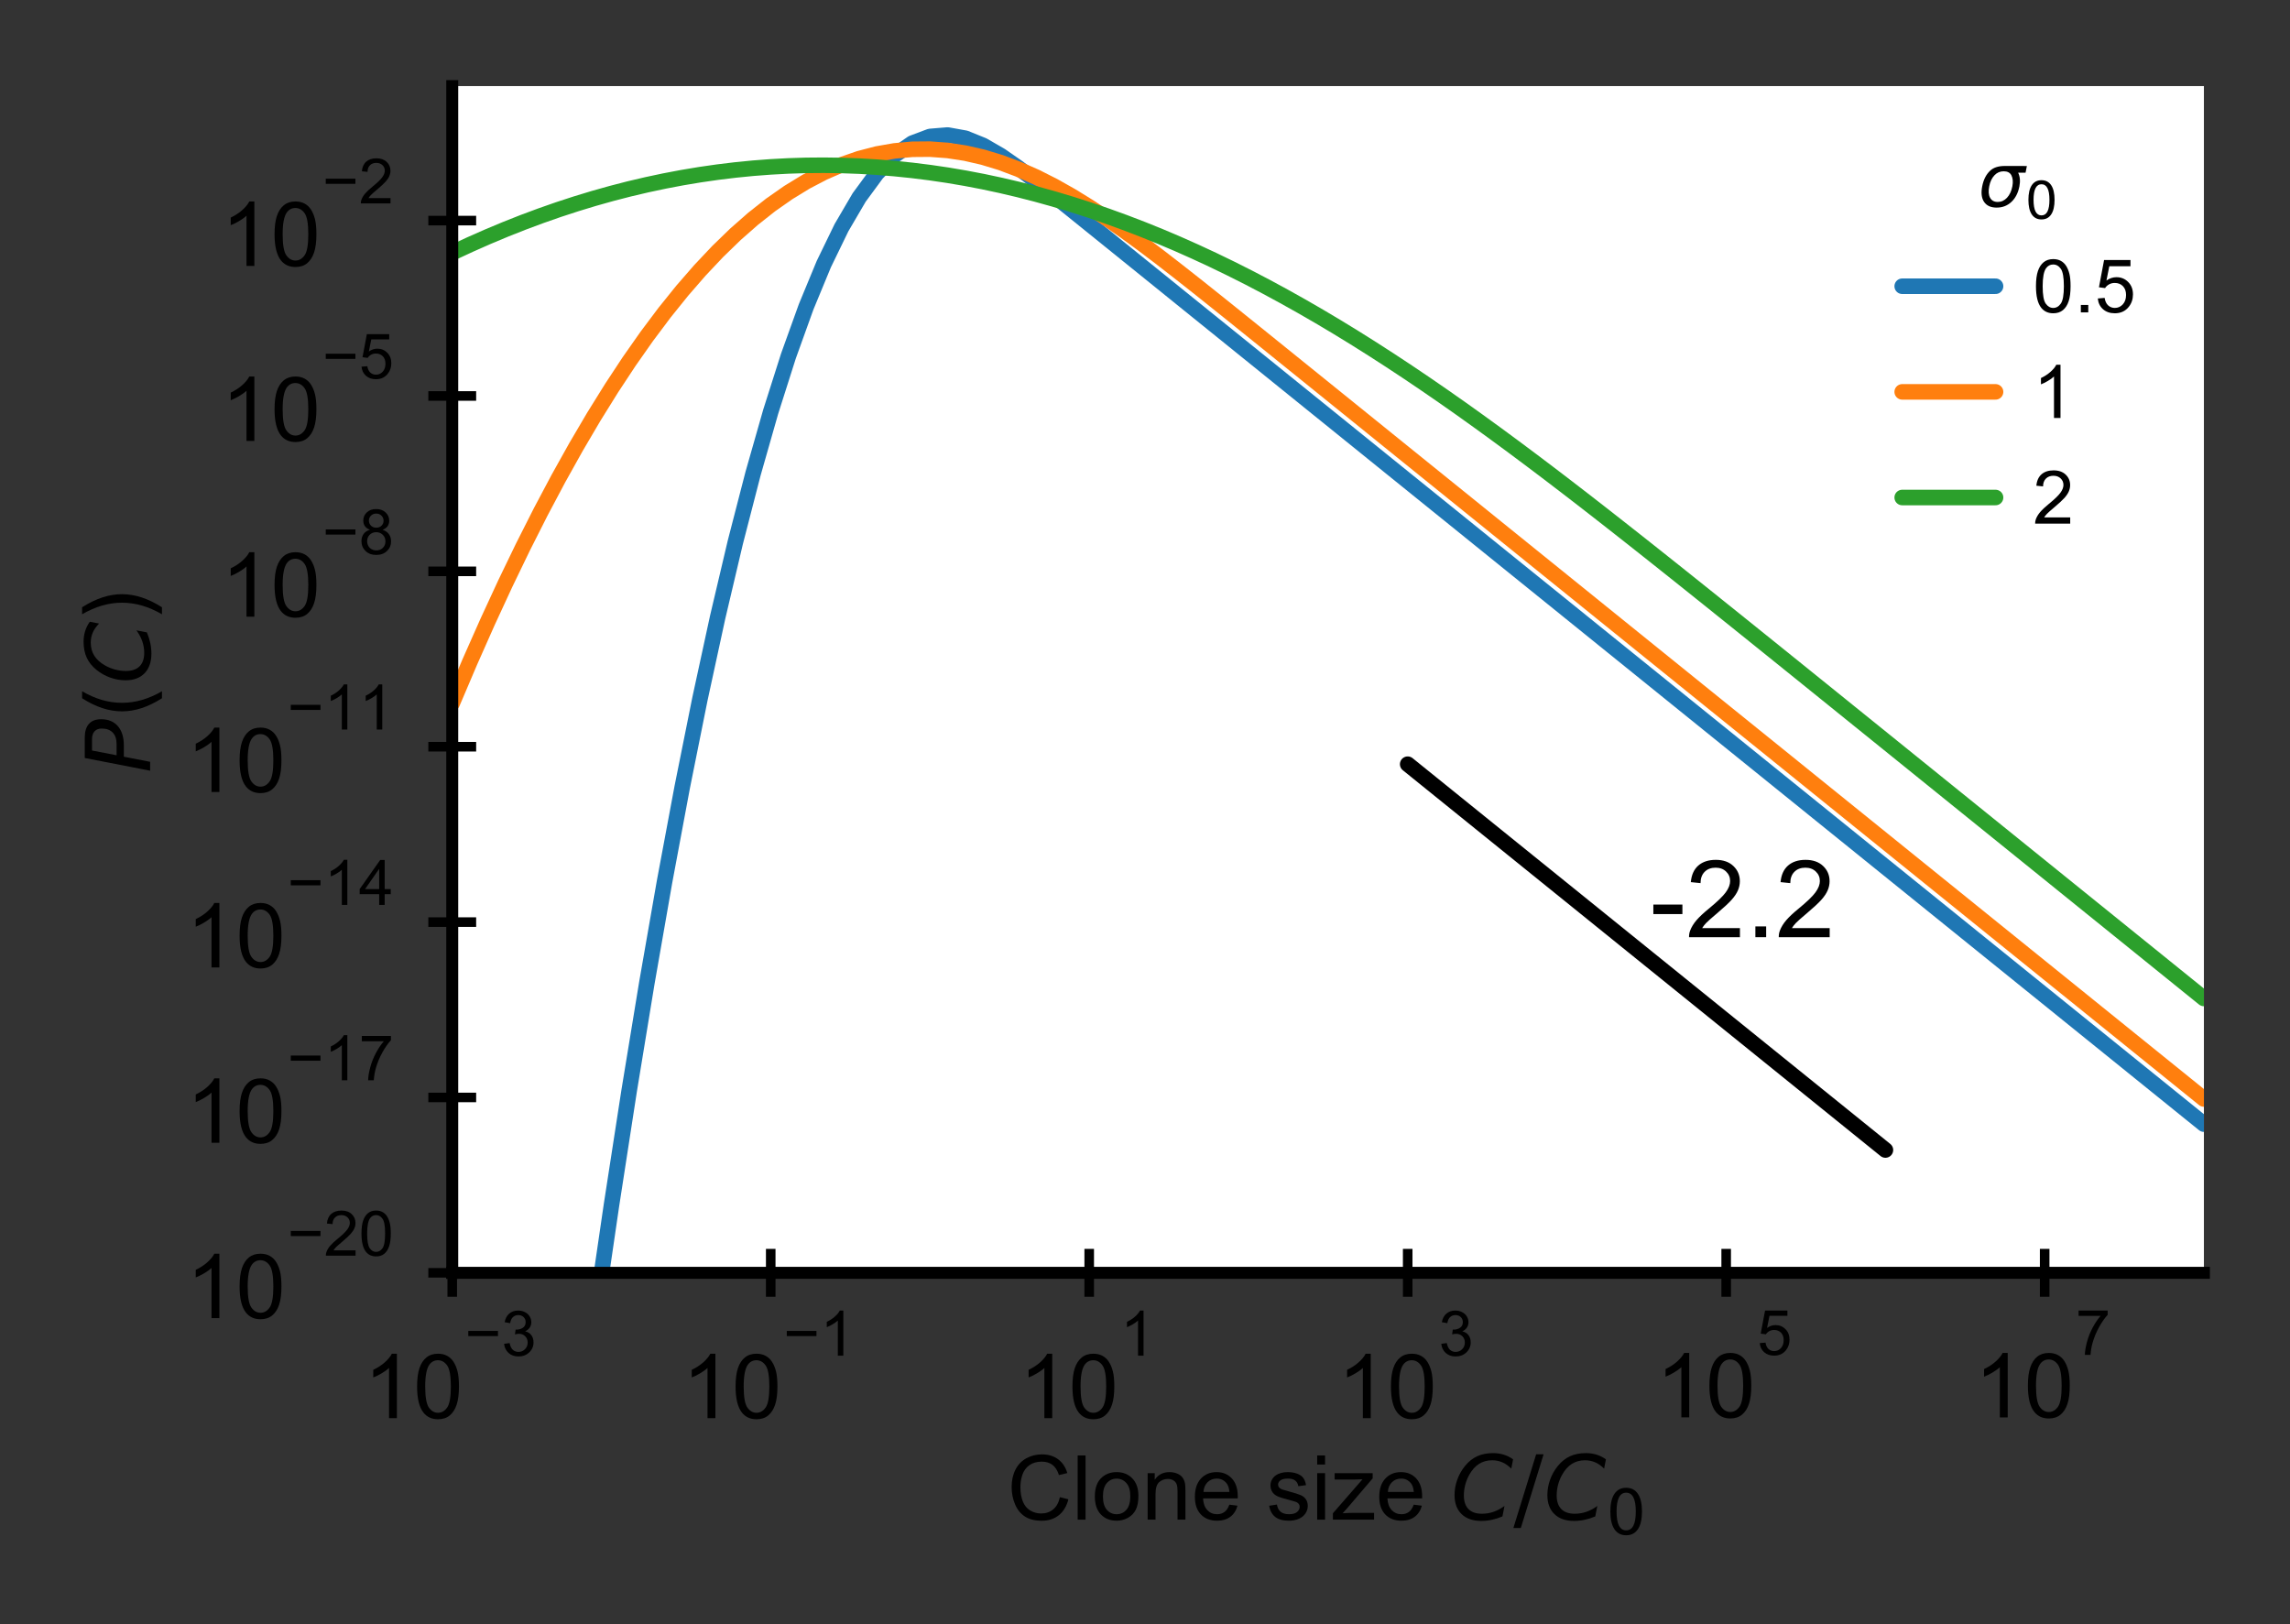 <?xml version="1.0" encoding="utf-8" standalone="no"?>
<!DOCTYPE svg PUBLIC "-//W3C//DTD SVG 1.1//EN"
  "http://www.w3.org/Graphics/SVG/1.1/DTD/svg11.dtd">
<!-- Created with matplotlib (https://matplotlib.org/) -->
<svg height="135.853pt" version="1.1" viewBox="0 0 191.528 135.853" width="191.528pt" xmlns="http://www.w3.org/2000/svg" xmlns:xlink="http://www.w3.org/1999/xlink">
 <rect x="0" y="0" width="191.528" height="135.853" fill="#333333" stroke="none"/>
 <defs>
  <style type="text/css">
*{stroke-linecap:butt;stroke-linejoin:round;}
  </style>
 </defs>
 <g id="figure_1">
  <g id="patch_1">
   <path d="M 0 135.853 
L 191.528 135.853 
L 191.528 0 
L 0 0 
z
" style="fill:none;"/>
  </g>
  <g id="axes_1">
   <g id="patch_2">
    <path d="M 37.824 106.459 
L 184.328 106.459 
L 184.328 7.2 
L 37.824 7.2 
z
" style="fill:#ffffff;"/>
   </g>
   <g id="matplotlib.axis_1">
    <g id="xtick_1">
     <g id="line2d_1">
      <defs>
       <path d="M 0 2 
L 0 -2 
" id="m1bcbb3eb54" style="stroke:#000000;stroke-width:0.8;"/>
      </defs>
      <g>
       <use style="stroke:#000000;stroke-width:0.8;" x="37.824" xlink:href="#m1bcbb3eb54" y="106.459"/>
      </g>
     </g>
     <g id="text_1">
      <!-- $\mathdefault{10^{-3}}$ -->
      <defs>
       <path d="M 37.25 0 
L 28.469 0 
L 28.469 56 
Q 25.297 52.984 20.141 49.953 
Q 14.984 46.922 10.891 45.406 
L 10.891 53.906 
Q 18.266 57.375 23.781 62.297 
Q 29.297 67.234 31.594 71.875 
L 37.25 71.875 
z
" id="ArialMT-49"/>
       <path d="M 4.156 35.297 
Q 4.156 48 6.766 55.734 
Q 9.375 63.484 14.516 67.672 
Q 19.672 71.875 27.484 71.875 
Q 33.25 71.875 37.594 69.547 
Q 41.938 67.234 44.766 62.859 
Q 47.609 58.5 49.219 52.219 
Q 50.828 45.953 50.828 35.297 
Q 50.828 22.703 48.234 14.969 
Q 45.656 7.234 40.5 3 
Q 35.359 -1.219 27.484 -1.219 
Q 17.141 -1.219 11.234 6.203 
Q 4.156 15.141 4.156 35.297 
z
M 13.188 35.297 
Q 13.188 17.672 17.312 11.828 
Q 21.438 6 27.484 6 
Q 33.547 6 37.672 11.859 
Q 41.797 17.719 41.797 35.297 
Q 41.797 52.984 37.672 58.781 
Q 33.547 64.594 27.391 64.594 
Q 21.344 64.594 17.719 59.469 
Q 13.188 52.938 13.188 35.297 
z
" id="ArialMT-48"/>
       <path d="M 52.828 31.203 
L 5.562 31.203 
L 5.562 39.406 
L 52.828 39.406 
z
" id="ArialMT-8722"/>
       <path d="M 4.203 18.891 
L 12.984 20.062 
Q 14.5 12.594 18.141 9.297 
Q 21.781 6 27 6 
Q 33.203 6 37.469 10.297 
Q 41.75 14.594 41.75 20.953 
Q 41.75 27 37.797 30.922 
Q 33.844 34.859 27.734 34.859 
Q 25.25 34.859 21.531 33.891 
L 22.516 41.609 
Q 23.391 41.5 23.922 41.5 
Q 29.547 41.5 34.031 44.422 
Q 38.531 47.359 38.531 53.469 
Q 38.531 58.297 35.25 61.469 
Q 31.984 64.656 26.812 64.656 
Q 21.688 64.656 18.266 61.422 
Q 14.844 58.203 13.875 51.766 
L 5.078 53.328 
Q 6.688 62.156 12.391 67.016 
Q 18.109 71.875 26.609 71.875 
Q 32.469 71.875 37.391 69.359 
Q 42.328 66.844 44.938 62.5 
Q 47.562 58.156 47.562 53.266 
Q 47.562 48.641 45.062 44.828 
Q 42.578 41.016 37.703 38.766 
Q 44.047 37.312 47.562 32.688 
Q 51.078 28.078 51.078 21.141 
Q 51.078 11.766 44.234 5.25 
Q 37.406 -1.266 26.953 -1.266 
Q 17.531 -1.266 11.297 4.344 
Q 5.078 9.969 4.203 18.891 
z
" id="ArialMT-51"/>
      </defs>
      <g transform="translate(30.402 118.69)scale(0.075 -0.075)">
       <use transform="translate(0 0.994)" xlink:href="#ArialMT-49"/>
       <use transform="translate(55.615 0.994)" xlink:href="#ArialMT-48"/>
       <use transform="translate(112.973 70.688)scale(0.7)" xlink:href="#ArialMT-8722"/>
       <use transform="translate(153.852 70.688)scale(0.7)" xlink:href="#ArialMT-51"/>
      </g>
     </g>
    </g>
    <g id="xtick_2">
     <g id="line2d_2">
      <g>
       <use style="stroke:#000000;stroke-width:0.8;" x="64.461" xlink:href="#m1bcbb3eb54" y="106.459"/>
      </g>
     </g>
     <g id="text_2">
      <!-- $\mathdefault{10^{-1}}$ -->
      <g transform="translate(57.039 118.69)scale(0.075 -0.075)">
       <use transform="translate(0 0.994)" xlink:href="#ArialMT-49"/>
       <use transform="translate(55.615 0.994)" xlink:href="#ArialMT-48"/>
       <use transform="translate(112.973 70.688)scale(0.7)" xlink:href="#ArialMT-8722"/>
       <use transform="translate(153.852 70.688)scale(0.7)" xlink:href="#ArialMT-49"/>
      </g>
     </g>
    </g>
    <g id="xtick_3">
     <g id="line2d_3">
      <g>
       <use style="stroke:#000000;stroke-width:0.8;" x="91.098" xlink:href="#m1bcbb3eb54" y="106.459"/>
      </g>
     </g>
     <g id="text_3">
      <!-- $\mathdefault{10^{1}}$ -->
      <g transform="translate(85.213 118.69)scale(0.075 -0.075)">
       <use transform="translate(0 0.994)" xlink:href="#ArialMT-49"/>
       <use transform="translate(55.615 0.994)" xlink:href="#ArialMT-48"/>
       <use transform="translate(112.973 70.688)scale(0.7)" xlink:href="#ArialMT-49"/>
      </g>
     </g>
    </g>
    <g id="xtick_4">
     <g id="line2d_4">
      <g>
       <use style="stroke:#000000;stroke-width:0.8;" x="117.735" xlink:href="#m1bcbb3eb54" y="106.459"/>
      </g>
     </g>
     <g id="text_4">
      <!-- $\mathdefault{10^{3}}$ -->
      <g transform="translate(111.85 118.69)scale(0.075 -0.075)">
       <use transform="translate(0 0.994)" xlink:href="#ArialMT-49"/>
       <use transform="translate(55.615 0.994)" xlink:href="#ArialMT-48"/>
       <use transform="translate(112.973 70.688)scale(0.7)" xlink:href="#ArialMT-51"/>
      </g>
     </g>
    </g>
    <g id="xtick_5">
     <g id="line2d_5">
      <g>
       <use style="stroke:#000000;stroke-width:0.8;" x="144.372" xlink:href="#m1bcbb3eb54" y="106.459"/>
      </g>
     </g>
     <g id="text_5">
      <!-- $\mathdefault{10^{5}}$ -->
      <defs>
       <path d="M 4.156 18.75 
L 13.375 19.531 
Q 14.406 12.797 18.141 9.391 
Q 21.875 6 27.156 6 
Q 33.5 6 37.891 10.781 
Q 42.281 15.578 42.281 23.484 
Q 42.281 31 38.062 35.344 
Q 33.844 39.703 27 39.703 
Q 22.75 39.703 19.328 37.766 
Q 15.922 35.844 13.969 32.766 
L 5.719 33.844 
L 12.641 70.609 
L 48.25 70.609 
L 48.25 62.203 
L 19.672 62.203 
L 15.828 42.969 
Q 22.266 47.469 29.344 47.469 
Q 38.719 47.469 45.156 40.969 
Q 51.609 34.469 51.609 24.266 
Q 51.609 14.547 45.953 7.469 
Q 39.062 -1.219 27.156 -1.219 
Q 17.391 -1.219 11.203 4.25 
Q 5.031 9.719 4.156 18.75 
z
" id="ArialMT-53"/>
      </defs>
      <g transform="translate(138.487 118.615)scale(0.075 -0.075)">
       <use transform="translate(0 0.88)" xlink:href="#ArialMT-49"/>
       <use transform="translate(55.615 0.88)" xlink:href="#ArialMT-48"/>
       <use transform="translate(112.973 70.573)scale(0.7)" xlink:href="#ArialMT-53"/>
      </g>
     </g>
    </g>
    <g id="xtick_6">
     <g id="line2d_6">
      <g>
       <use style="stroke:#000000;stroke-width:0.8;" x="171.009" xlink:href="#m1bcbb3eb54" y="106.459"/>
      </g>
     </g>
     <g id="text_6">
      <!-- $\mathdefault{10^{7}}$ -->
      <defs>
       <path d="M 4.734 62.203 
L 4.734 70.656 
L 51.078 70.656 
L 51.078 63.812 
Q 44.234 56.547 37.516 44.484 
Q 30.812 32.422 27.156 19.672 
Q 24.516 10.688 23.781 0 
L 14.75 0 
Q 14.891 8.453 18.062 20.406 
Q 21.234 32.375 27.172 43.484 
Q 33.109 54.594 39.797 62.203 
z
" id="ArialMT-55"/>
      </defs>
      <g transform="translate(165.124 118.615)scale(0.075 -0.075)">
       <use transform="translate(0 0.847)" xlink:href="#ArialMT-49"/>
       <use transform="translate(55.615 0.847)" xlink:href="#ArialMT-48"/>
       <use transform="translate(112.973 70.541)scale(0.7)" xlink:href="#ArialMT-55"/>
      </g>
     </g>
    </g>
    <g id="text_7">
     <!-- Clone size $C/C_0$ -->
     <defs>
      <path d="M 58.797 25.094 
L 68.266 22.703 
Q 65.281 11.031 57.547 4.906 
Q 49.812 -1.219 38.625 -1.219 
Q 27.047 -1.219 19.797 3.484 
Q 12.547 8.203 8.766 17.141 
Q 4.984 26.078 4.984 36.328 
Q 4.984 47.516 9.25 55.828 
Q 13.531 64.156 21.406 68.469 
Q 29.297 72.797 38.766 72.797 
Q 49.516 72.797 56.828 67.328 
Q 64.156 61.859 67.047 51.953 
L 57.719 49.75 
Q 55.219 57.562 50.484 61.125 
Q 45.75 64.703 38.578 64.703 
Q 30.328 64.703 24.781 60.734 
Q 19.234 56.781 16.984 50.109 
Q 14.75 43.453 14.75 36.375 
Q 14.75 27.25 17.406 20.438 
Q 20.062 13.625 25.672 10.25 
Q 31.297 6.891 37.844 6.891 
Q 45.797 6.891 51.312 11.469 
Q 56.844 16.062 58.797 25.094 
z
" id="ArialMT-67"/>
      <path d="M 6.391 0 
L 6.391 71.578 
L 15.188 71.578 
L 15.188 0 
z
" id="ArialMT-108"/>
      <path d="M 3.328 25.922 
Q 3.328 40.328 11.328 47.266 
Q 18.016 53.031 27.641 53.031 
Q 38.328 53.031 45.109 46.016 
Q 51.906 39.016 51.906 26.656 
Q 51.906 16.656 48.906 10.906 
Q 45.906 5.172 40.156 2 
Q 34.422 -1.172 27.641 -1.172 
Q 16.75 -1.172 10.031 5.812 
Q 3.328 12.797 3.328 25.922 
z
M 12.359 25.922 
Q 12.359 15.969 16.703 11.016 
Q 21.047 6.062 27.641 6.062 
Q 34.188 6.062 38.531 11.031 
Q 42.875 16.016 42.875 26.219 
Q 42.875 35.844 38.5 40.797 
Q 34.125 45.75 27.641 45.75 
Q 21.047 45.75 16.703 40.812 
Q 12.359 35.891 12.359 25.922 
z
" id="ArialMT-111"/>
      <path d="M 6.594 0 
L 6.594 51.859 
L 14.5 51.859 
L 14.5 44.484 
Q 20.219 53.031 31 53.031 
Q 35.688 53.031 39.625 51.344 
Q 43.562 49.656 45.516 46.922 
Q 47.469 44.188 48.25 40.438 
Q 48.734 37.984 48.734 31.891 
L 48.734 0 
L 39.938 0 
L 39.938 31.547 
Q 39.938 36.922 38.906 39.578 
Q 37.891 42.234 35.281 43.812 
Q 32.672 45.406 29.156 45.406 
Q 23.531 45.406 19.453 41.844 
Q 15.375 38.281 15.375 28.328 
L 15.375 0 
z
" id="ArialMT-110"/>
      <path d="M 42.094 16.703 
L 51.172 15.578 
Q 49.031 7.625 43.219 3.219 
Q 37.406 -1.172 28.375 -1.172 
Q 17 -1.172 10.328 5.828 
Q 3.656 12.844 3.656 25.484 
Q 3.656 38.578 10.391 45.797 
Q 17.141 53.031 27.875 53.031 
Q 38.281 53.031 44.875 45.953 
Q 51.469 38.875 51.469 26.031 
Q 51.469 25.25 51.422 23.688 
L 12.75 23.688 
Q 13.234 15.141 17.578 10.594 
Q 21.922 6.062 28.422 6.062 
Q 33.25 6.062 36.672 8.594 
Q 40.094 11.141 42.094 16.703 
z
M 13.234 30.906 
L 42.188 30.906 
Q 41.609 37.453 38.875 40.719 
Q 34.672 45.797 27.984 45.797 
Q 21.922 45.797 17.797 41.75 
Q 13.672 37.703 13.234 30.906 
z
" id="ArialMT-101"/>
      <path id="ArialMT-32"/>
      <path d="M 3.078 15.484 
L 11.766 16.844 
Q 12.5 11.625 15.844 8.844 
Q 19.188 6.062 25.203 6.062 
Q 31.25 6.062 34.172 8.516 
Q 37.109 10.984 37.109 14.312 
Q 37.109 17.281 34.516 19 
Q 32.719 20.172 25.531 21.969 
Q 15.875 24.422 12.141 26.203 
Q 8.406 27.984 6.469 31.125 
Q 4.547 34.281 4.547 38.094 
Q 4.547 41.547 6.125 44.5 
Q 7.719 47.469 10.453 49.422 
Q 12.5 50.922 16.031 51.969 
Q 19.578 53.031 23.641 53.031 
Q 29.734 53.031 34.344 51.266 
Q 38.969 49.516 41.156 46.5 
Q 43.359 43.5 44.188 38.484 
L 35.594 37.312 
Q 35.016 41.312 32.203 43.547 
Q 29.391 45.797 24.266 45.797 
Q 18.219 45.797 15.625 43.797 
Q 13.031 41.797 13.031 39.109 
Q 13.031 37.406 14.109 36.031 
Q 15.188 34.625 17.484 33.688 
Q 18.797 33.203 25.25 31.453 
Q 34.578 28.953 38.25 27.359 
Q 41.938 25.781 44.031 22.75 
Q 46.141 19.734 46.141 15.234 
Q 46.141 10.844 43.578 6.953 
Q 41.016 3.078 36.172 0.953 
Q 31.344 -1.172 25.25 -1.172 
Q 15.141 -1.172 9.844 3.031 
Q 4.547 7.234 3.078 15.484 
z
" id="ArialMT-115"/>
      <path d="M 6.641 61.469 
L 6.641 71.578 
L 15.438 71.578 
L 15.438 61.469 
z
M 6.641 0 
L 6.641 51.859 
L 15.438 51.859 
L 15.438 0 
z
" id="ArialMT-105"/>
      <path d="M 1.953 0 
L 1.953 7.125 
L 34.969 45.016 
Q 29.344 44.734 25.047 44.734 
L 3.906 44.734 
L 3.906 51.859 
L 46.297 51.859 
L 46.297 46.047 
L 18.219 13.141 
L 12.797 7.125 
Q 18.703 7.562 23.875 7.562 
L 47.859 7.562 
L 47.859 0 
z
" id="ArialMT-122"/>
      <path d="M 69.484 67.281 
L 67.484 56.891 
Q 62.797 61.625 57.547 63.922 
Q 52.297 66.219 46.188 66.219 
Q 37.844 66.219 31.516 62.203 
Q 25.203 58.203 20.609 50 
Q 17.672 44.734 16.125 38.844 
Q 14.594 32.953 14.594 27 
Q 14.594 17.047 19.75 11.812 
Q 24.906 6.594 34.719 6.594 
Q 41.5 6.594 47.75 8.766 
Q 54 10.938 59.906 15.281 
L 57.625 3.609 
Q 51.812 1.125 45.875 -0.141 
Q 39.938 -1.422 33.984 -1.422 
Q 19.969 -1.422 12.078 6.188 
Q 4.203 13.812 4.203 27.391 
Q 4.203 36.078 7.203 44.469 
Q 10.203 52.875 15.828 59.812 
Q 21.781 67.188 29.422 70.703 
Q 37.062 74.219 47.219 74.219 
Q 53.469 74.219 59.062 72.484 
Q 64.656 70.75 69.484 67.281 
z
" id="DejaVuSans-Oblique-67"/>
      <path d="M 25.391 72.906 
L 33.688 72.906 
L 8.297 -9.281 
L 0 -9.281 
z
" id="DejaVuSans-47"/>
      <path d="M 31.781 66.406 
Q 24.172 66.406 20.328 58.906 
Q 16.5 51.422 16.5 36.375 
Q 16.5 21.391 20.328 13.891 
Q 24.172 6.391 31.781 6.391 
Q 39.453 6.391 43.281 13.891 
Q 47.125 21.391 47.125 36.375 
Q 47.125 51.422 43.281 58.906 
Q 39.453 66.406 31.781 66.406 
z
M 31.781 74.219 
Q 44.047 74.219 50.516 64.516 
Q 56.984 54.828 56.984 36.375 
Q 56.984 17.969 50.516 8.266 
Q 44.047 -1.422 31.781 -1.422 
Q 19.531 -1.422 13.062 8.266 
Q 6.594 17.969 6.594 36.375 
Q 6.594 54.828 13.062 64.516 
Q 19.531 74.219 31.781 74.219 
z
" id="DejaVuSans-48"/>
     </defs>
     <g transform="translate(84.237 127.163)scale(0.075 -0.075)">
      <use transform="translate(0 0.781)" xlink:href="#ArialMT-67"/>
      <use transform="translate(72.217 0.781)" xlink:href="#ArialMT-108"/>
      <use transform="translate(94.434 0.781)" xlink:href="#ArialMT-111"/>
      <use transform="translate(150.049 0.781)" xlink:href="#ArialMT-110"/>
      <use transform="translate(205.664 0.781)" xlink:href="#ArialMT-101"/>
      <use transform="translate(261.279 0.781)" xlink:href="#ArialMT-32"/>
      <use transform="translate(289.062 0.781)" xlink:href="#ArialMT-115"/>
      <use transform="translate(339.062 0.781)" xlink:href="#ArialMT-105"/>
      <use transform="translate(361.279 0.781)" xlink:href="#ArialMT-122"/>
      <use transform="translate(411.279 0.781)" xlink:href="#ArialMT-101"/>
      <use transform="translate(466.895 0.781)" xlink:href="#ArialMT-32"/>
      <use transform="translate(494.678 0.781)" xlink:href="#DejaVuSans-Oblique-67"/>
      <use transform="translate(564.502 0.781)" xlink:href="#DejaVuSans-47"/>
      <use transform="translate(598.193 0.781)" xlink:href="#DejaVuSans-Oblique-67"/>
      <use transform="translate(668.018 -15.625)scale(0.7)" xlink:href="#DejaVuSans-48"/>
     </g>
    </g>
   </g>
   <g id="matplotlib.axis_2">
    <g id="ytick_1">
     <g id="line2d_7">
      <defs>
       <path d="M 2 0 
L -2 -0 
" id="mc4020549a1" style="stroke:#000000;stroke-width:0.8;"/>
      </defs>
      <g>
       <use style="stroke:#000000;stroke-width:0.8;" x="37.824" xlink:href="#mc4020549a1" y="106.459"/>
      </g>
     </g>
     <g id="text_8">
      <!-- $\mathdefault{10^{-20}}$ -->
      <defs>
       <path d="M 50.344 8.453 
L 50.344 0 
L 3.031 0 
Q 2.938 3.172 4.047 6.109 
Q 5.859 10.938 9.828 15.625 
Q 13.812 20.312 21.344 26.469 
Q 33.016 36.031 37.109 41.625 
Q 41.219 47.219 41.219 52.203 
Q 41.219 57.422 37.469 61 
Q 33.734 64.594 27.734 64.594 
Q 21.391 64.594 17.578 60.781 
Q 13.766 56.984 13.719 50.25 
L 4.688 51.172 
Q 5.609 61.281 11.656 66.578 
Q 17.719 71.875 27.938 71.875 
Q 38.234 71.875 44.234 66.156 
Q 50.25 60.453 50.25 52 
Q 50.25 47.703 48.484 43.547 
Q 46.734 39.406 42.656 34.812 
Q 38.578 30.219 29.109 22.219 
Q 21.188 15.578 18.938 13.203 
Q 16.703 10.844 15.234 8.453 
z
" id="ArialMT-50"/>
      </defs>
      <g transform="translate(15.556 110.325)scale(0.075 -0.075)">
       <use transform="translate(0 0.994)" xlink:href="#ArialMT-49"/>
       <use transform="translate(55.615 0.994)" xlink:href="#ArialMT-48"/>
       <use transform="translate(112.973 70.688)scale(0.7)" xlink:href="#ArialMT-8722"/>
       <use transform="translate(153.852 70.688)scale(0.7)" xlink:href="#ArialMT-50"/>
       <use transform="translate(192.782 70.688)scale(0.7)" xlink:href="#ArialMT-48"/>
      </g>
     </g>
    </g>
    <g id="ytick_2">
     <g id="line2d_8">
      <g>
       <use style="stroke:#000000;stroke-width:0.8;" x="37.824" xlink:href="#mc4020549a1" y="91.791"/>
      </g>
     </g>
     <g id="text_9">
      <!-- $\mathdefault{10^{-17}}$ -->
      <g transform="translate(15.556 95.657)scale(0.075 -0.075)">
       <use transform="translate(0 0.994)" xlink:href="#ArialMT-49"/>
       <use transform="translate(55.615 0.994)" xlink:href="#ArialMT-48"/>
       <use transform="translate(112.973 70.688)scale(0.7)" xlink:href="#ArialMT-8722"/>
       <use transform="translate(153.852 70.688)scale(0.7)" xlink:href="#ArialMT-49"/>
       <use transform="translate(192.782 70.688)scale(0.7)" xlink:href="#ArialMT-55"/>
      </g>
     </g>
    </g>
    <g id="ytick_3">
     <g id="line2d_9">
      <g>
       <use style="stroke:#000000;stroke-width:0.8;" x="37.824" xlink:href="#mc4020549a1" y="77.123"/>
      </g>
     </g>
     <g id="text_10">
      <!-- $\mathdefault{10^{-14}}$ -->
      <defs>
       <path d="M 32.328 0 
L 32.328 17.141 
L 1.266 17.141 
L 1.266 25.203 
L 33.938 71.578 
L 41.109 71.578 
L 41.109 25.203 
L 50.781 25.203 
L 50.781 17.141 
L 41.109 17.141 
L 41.109 0 
z
M 32.328 25.203 
L 32.328 57.469 
L 9.906 25.203 
z
" id="ArialMT-52"/>
      </defs>
      <g transform="translate(15.556 80.989)scale(0.075 -0.075)">
       <use transform="translate(0 0.994)" xlink:href="#ArialMT-49"/>
       <use transform="translate(55.615 0.994)" xlink:href="#ArialMT-48"/>
       <use transform="translate(112.973 70.688)scale(0.7)" xlink:href="#ArialMT-8722"/>
       <use transform="translate(153.852 70.688)scale(0.7)" xlink:href="#ArialMT-49"/>
       <use transform="translate(192.782 70.688)scale(0.7)" xlink:href="#ArialMT-52"/>
      </g>
     </g>
    </g>
    <g id="ytick_4">
     <g id="line2d_10">
      <g>
       <use style="stroke:#000000;stroke-width:0.8;" x="37.824" xlink:href="#mc4020549a1" y="62.455"/>
      </g>
     </g>
     <g id="text_11">
      <!-- $\mathdefault{10^{-11}}$ -->
      <g transform="translate(15.556 66.32)scale(0.075 -0.075)">
       <use transform="translate(0 0.994)" xlink:href="#ArialMT-49"/>
       <use transform="translate(55.615 0.994)" xlink:href="#ArialMT-48"/>
       <use transform="translate(112.973 70.688)scale(0.7)" xlink:href="#ArialMT-8722"/>
       <use transform="translate(153.852 70.688)scale(0.7)" xlink:href="#ArialMT-49"/>
       <use transform="translate(192.782 70.688)scale(0.7)" xlink:href="#ArialMT-49"/>
      </g>
     </g>
    </g>
    <g id="ytick_5">
     <g id="line2d_11">
      <g>
       <use style="stroke:#000000;stroke-width:0.8;" x="37.824" xlink:href="#mc4020549a1" y="47.787"/>
      </g>
     </g>
     <g id="text_12">
      <!-- $\mathdefault{10^{-8}}$ -->
      <defs>
       <path d="M 17.672 38.812 
Q 12.203 40.828 9.562 44.531 
Q 6.938 48.25 6.938 53.422 
Q 6.938 61.234 12.547 66.547 
Q 18.172 71.875 27.484 71.875 
Q 36.859 71.875 42.578 66.422 
Q 48.297 60.984 48.297 53.172 
Q 48.297 48.188 45.672 44.5 
Q 43.062 40.828 37.75 38.812 
Q 44.344 36.672 47.781 31.875 
Q 51.219 27.094 51.219 20.453 
Q 51.219 11.281 44.719 5.031 
Q 38.234 -1.219 27.641 -1.219 
Q 17.047 -1.219 10.547 5.047 
Q 4.047 11.328 4.047 20.703 
Q 4.047 27.688 7.594 32.391 
Q 11.141 37.109 17.672 38.812 
z
M 15.922 53.719 
Q 15.922 48.641 19.188 45.406 
Q 22.469 42.188 27.688 42.188 
Q 32.766 42.188 36.016 45.375 
Q 39.266 48.578 39.266 53.219 
Q 39.266 58.062 35.906 61.359 
Q 32.562 64.656 27.594 64.656 
Q 22.562 64.656 19.234 61.422 
Q 15.922 58.203 15.922 53.719 
z
M 13.094 20.656 
Q 13.094 16.891 14.875 13.375 
Q 16.656 9.859 20.172 7.922 
Q 23.688 6 27.734 6 
Q 34.031 6 38.125 10.047 
Q 42.234 14.109 42.234 20.359 
Q 42.234 26.703 38.016 30.859 
Q 33.797 35.016 27.438 35.016 
Q 21.234 35.016 17.156 30.906 
Q 13.094 26.812 13.094 20.656 
z
" id="ArialMT-56"/>
      </defs>
      <g transform="translate(18.48 51.652)scale(0.075 -0.075)">
       <use transform="translate(0 0.994)" xlink:href="#ArialMT-49"/>
       <use transform="translate(55.615 0.994)" xlink:href="#ArialMT-48"/>
       <use transform="translate(112.973 70.688)scale(0.7)" xlink:href="#ArialMT-8722"/>
       <use transform="translate(153.852 70.688)scale(0.7)" xlink:href="#ArialMT-56"/>
      </g>
     </g>
    </g>
    <g id="ytick_6">
     <g id="line2d_12">
      <g>
       <use style="stroke:#000000;stroke-width:0.8;" x="37.824" xlink:href="#mc4020549a1" y="33.119"/>
      </g>
     </g>
     <g id="text_13">
      <!-- $\mathdefault{10^{-5}}$ -->
      <g transform="translate(18.48 36.947)scale(0.075 -0.075)">
       <use transform="translate(0 0.88)" xlink:href="#ArialMT-49"/>
       <use transform="translate(55.615 0.88)" xlink:href="#ArialMT-48"/>
       <use transform="translate(112.973 70.573)scale(0.7)" xlink:href="#ArialMT-8722"/>
       <use transform="translate(153.852 70.573)scale(0.7)" xlink:href="#ArialMT-53"/>
      </g>
     </g>
    </g>
    <g id="ytick_7">
     <g id="line2d_13">
      <g>
       <use style="stroke:#000000;stroke-width:0.8;" x="37.824" xlink:href="#mc4020549a1" y="18.451"/>
      </g>
     </g>
     <g id="text_14">
      <!-- $\mathdefault{10^{-2}}$ -->
      <g transform="translate(18.48 22.316)scale(0.075 -0.075)">
       <use transform="translate(0 0.994)" xlink:href="#ArialMT-49"/>
       <use transform="translate(55.615 0.994)" xlink:href="#ArialMT-48"/>
       <use transform="translate(112.973 70.688)scale(0.7)" xlink:href="#ArialMT-8722"/>
       <use transform="translate(153.852 70.688)scale(0.7)" xlink:href="#ArialMT-50"/>
      </g>
     </g>
    </g>
    <g id="text_15">
     <!-- $P(C)$ -->
     <defs>
      <path d="M 16.891 72.906 
L 39.703 72.906 
Q 49.656 72.906 54.875 68.266 
Q 60.109 63.625 60.109 54.688 
Q 60.109 42.672 52.391 35.984 
Q 44.672 29.297 30.719 29.297 
L 18.312 29.297 
L 12.594 0 
L 2.688 0 
z
M 25.203 64.797 
L 19.922 37.406 
L 32.328 37.406 
Q 40.719 37.406 45.203 41.703 
Q 49.703 46 49.703 54 
Q 49.703 59.125 46.656 61.953 
Q 43.609 64.797 38.094 64.797 
z
" id="DejaVuSans-Oblique-80"/>
      <path d="M 31 75.875 
Q 24.469 64.656 21.281 53.656 
Q 18.109 42.672 18.109 31.391 
Q 18.109 20.125 21.312 9.062 
Q 24.516 -2 31 -13.188 
L 23.188 -13.188 
Q 15.875 -1.703 12.234 9.375 
Q 8.594 20.453 8.594 31.391 
Q 8.594 42.281 12.203 53.312 
Q 15.828 64.359 23.188 75.875 
z
" id="DejaVuSans-40"/>
      <path d="M 8.016 75.875 
L 15.828 75.875 
Q 23.141 64.359 26.781 53.312 
Q 30.422 42.281 30.422 31.391 
Q 30.422 20.453 26.781 9.375 
Q 23.141 -1.703 15.828 -13.188 
L 8.016 -13.188 
Q 14.5 -2 17.703 9.062 
Q 20.906 20.125 20.906 31.391 
Q 20.906 42.672 17.703 53.656 
Q 14.5 64.656 8.016 75.875 
z
" id="DejaVuSans-41"/>
     </defs>
     <g transform="translate(12.566 64.664)rotate(-90)scale(0.075 -0.075)">
      <use transform="translate(0 0.125)" xlink:href="#DejaVuSans-Oblique-80"/>
      <use transform="translate(60.303 0.125)" xlink:href="#DejaVuSans-40"/>
      <use transform="translate(99.316 0.125)" xlink:href="#DejaVuSans-Oblique-67"/>
      <use transform="translate(169.141 0.125)" xlink:href="#DejaVuSans-41"/>
     </g>
    </g>
   </g>
   <g id="line2d_14">
    <path clip-path="url(#pbb42c57030)" d="M 46.193 136.853 
L 46.703 132.793 
L 48.183 121.573 
L 49.663 110.905 
L 51.143 100.788 
L 52.622 91.222 
L 54.102 82.206 
L 55.582 73.739 
L 57.062 65.822 
L 58.542 58.452 
L 60.022 51.629 
L 61.501 45.353 
L 62.981 39.62 
L 64.461 34.43 
L 65.941 29.78 
L 67.421 25.667 
L 68.901 22.089 
L 70.381 19.039 
L 71.86 16.512 
L 73.34 14.5 
L 74.82 12.991 
L 76.3 11.97 
L 77.78 11.414 
L 79.26 11.292 
L 80.739 11.559 
L 82.219 12.158 
L 83.699 13.013 
L 85.179 14.042 
L 86.659 15.17 
L 88.139 16.344 
L 89.618 17.534 
L 91.098 18.728 
L 92.578 19.923 
L 94.058 21.118 
L 95.538 22.313 
L 97.018 23.508 
L 98.497 24.704 
L 99.977 25.899 
L 101.457 27.094 
L 102.937 28.289 
L 104.417 29.484 
L 105.897 30.679 
L 107.376 31.875 
L 108.856 33.07 
L 110.336 34.265 
L 111.816 35.46 
L 113.296 36.655 
L 114.776 37.851 
L 116.255 39.046 
L 117.735 40.241 
L 119.215 41.436 
L 120.695 42.631 
L 122.175 43.826 
L 123.655 45.022 
L 125.134 46.217 
L 126.614 47.412 
L 128.094 48.607 
L 129.574 49.802 
L 131.054 50.997 
L 132.534 52.193 
L 134.013 53.388 
L 135.493 54.583 
L 136.973 55.778 
L 138.453 56.973 
L 139.933 58.169 
L 141.413 59.364 
L 142.892 60.559 
L 144.372 61.754 
L 145.852 62.949 
L 147.332 64.144 
L 148.812 65.34 
L 150.292 66.535 
L 151.771 67.73 
L 153.251 68.925 
L 154.731 70.12 
L 156.211 71.316 
L 157.691 72.511 
L 159.171 73.706 
L 160.65 74.901 
L 162.13 76.096 
L 163.61 77.291 
L 165.09 78.487 
L 166.57 79.682 
L 168.05 80.877 
L 169.529 82.072 
L 171.009 83.267 
L 172.489 84.462 
L 173.969 85.658 
L 175.449 86.853 
L 176.929 88.048 
L 178.408 89.243 
L 179.888 90.438 
L 181.368 91.634 
L 182.848 92.829 
L 184.328 94.024 
" style="fill:none;stroke:#1f77b4;stroke-linecap:round;stroke-width:1.3;"/>
   </g>
   <g id="line2d_15">
    <path clip-path="url(#pbb42c57030)" d="M 37.824 58.815 
L 39.304 55.341 
L 40.784 52.004 
L 42.264 48.804 
L 43.743 45.742 
L 45.223 42.815 
L 46.703 40.026 
L 48.183 37.373 
L 49.663 34.856 
L 51.143 32.476 
L 52.622 30.231 
L 54.102 28.123 
L 55.582 26.149 
L 57.062 24.311 
L 58.542 22.608 
L 60.022 21.039 
L 61.501 19.604 
L 62.981 18.303 
L 64.461 17.134 
L 65.941 16.099 
L 67.421 15.195 
L 68.901 14.422 
L 70.381 13.78 
L 71.86 13.266 
L 73.34 12.88 
L 74.82 12.621 
L 76.3 12.486 
L 77.78 12.474 
L 79.26 12.583 
L 80.739 12.809 
L 82.219 13.149 
L 83.699 13.599 
L 85.179 14.155 
L 86.659 14.81 
L 88.139 15.559 
L 89.618 16.393 
L 91.098 17.304 
L 92.578 18.282 
L 94.058 19.318 
L 95.538 20.4 
L 97.018 21.52 
L 98.497 22.666 
L 99.977 23.831 
L 101.457 25.01 
L 102.937 26.196 
L 104.417 27.386 
L 105.897 28.579 
L 107.376 29.773 
L 108.856 30.968 
L 110.336 32.163 
L 111.816 33.358 
L 113.296 34.553 
L 114.776 35.748 
L 116.255 36.944 
L 117.735 38.139 
L 119.215 39.334 
L 120.695 40.529 
L 122.175 41.724 
L 123.655 42.919 
L 125.134 44.115 
L 126.614 45.31 
L 128.094 46.505 
L 129.574 47.7 
L 131.054 48.895 
L 132.534 50.09 
L 134.013 51.286 
L 135.493 52.481 
L 136.973 53.676 
L 138.453 54.871 
L 139.933 56.066 
L 141.413 57.262 
L 142.892 58.457 
L 144.372 59.652 
L 145.852 60.847 
L 147.332 62.042 
L 148.812 63.237 
L 150.292 64.433 
L 151.771 65.628 
L 153.251 66.823 
L 154.731 68.018 
L 156.211 69.213 
L 157.691 70.408 
L 159.171 71.604 
L 160.65 72.799 
L 162.13 73.994 
L 163.61 75.189 
L 165.09 76.384 
L 166.57 77.58 
L 168.05 78.775 
L 169.529 79.97 
L 171.009 81.165 
L 172.489 82.36 
L 173.969 83.555 
L 175.449 84.751 
L 176.929 85.946 
L 178.408 87.141 
L 179.888 88.336 
L 181.368 89.531 
L 182.848 90.726 
L 184.328 91.922 
" style="fill:none;stroke:#ff7f0e;stroke-linecap:round;stroke-width:1.3;"/>
   </g>
   <g id="line2d_16">
    <path clip-path="url(#pbb42c57030)" d="M 37.824 21.146 
L 39.304 20.459 
L 40.784 19.805 
L 42.264 19.186 
L 43.743 18.6 
L 45.223 18.049 
L 46.703 17.531 
L 48.183 17.048 
L 49.663 16.598 
L 51.143 16.182 
L 52.622 15.8 
L 54.102 15.452 
L 55.582 15.138 
L 57.062 14.857 
L 58.542 14.61 
L 60.022 14.397 
L 61.501 14.217 
L 62.981 14.07 
L 64.461 13.958 
L 65.941 13.878 
L 67.421 13.832 
L 68.901 13.82 
L 70.381 13.84 
L 71.86 13.894 
L 73.34 13.981 
L 74.82 14.1 
L 76.3 14.253 
L 77.78 14.438 
L 79.26 14.656 
L 80.739 14.907 
L 82.219 15.19 
L 83.699 15.506 
L 85.179 15.853 
L 86.659 16.233 
L 88.139 16.644 
L 89.618 17.087 
L 91.098 17.562 
L 92.578 18.068 
L 94.058 18.605 
L 95.538 19.172 
L 97.018 19.77 
L 98.497 20.398 
L 99.977 21.057 
L 101.457 21.744 
L 102.937 22.461 
L 104.417 23.206 
L 105.897 23.98 
L 107.376 24.781 
L 108.856 25.61 
L 110.336 26.464 
L 111.816 27.345 
L 113.296 28.251 
L 114.776 29.182 
L 116.255 30.136 
L 117.735 31.112 
L 119.215 32.111 
L 120.695 33.13 
L 122.175 34.168 
L 123.655 35.226 
L 125.134 36.3 
L 126.614 37.39 
L 128.094 38.495 
L 129.574 39.613 
L 131.054 40.744 
L 132.534 41.885 
L 134.013 43.036 
L 135.493 44.195 
L 136.973 45.361 
L 138.453 46.533 
L 139.933 47.71 
L 141.413 48.891 
L 142.892 50.076 
L 144.372 51.263 
L 145.852 52.452 
L 147.332 53.643 
L 148.812 54.835 
L 150.292 56.028 
L 151.771 57.222 
L 153.251 58.416 
L 154.731 59.611 
L 156.211 60.805 
L 157.691 62 
L 159.171 63.195 
L 160.65 64.39 
L 162.13 65.585 
L 163.61 66.781 
L 165.09 67.976 
L 166.57 69.171 
L 168.05 70.366 
L 169.529 71.561 
L 171.009 72.756 
L 172.489 73.952 
L 173.969 75.147 
L 175.449 76.342 
L 176.929 77.537 
L 178.408 78.732 
L 179.888 79.927 
L 181.368 81.123 
L 182.848 82.318 
L 184.328 83.513 
" style="fill:none;stroke:#2ca02c;stroke-linecap:round;stroke-width:1.3;"/>
   </g>
   <g id="line2d_17">
    <path clip-path="url(#pbb42c57030)" d="M 117.735 63.917 
L 157.691 96.186 
" style="fill:none;stroke:#000000;stroke-linecap:round;stroke-width:1.3;"/>
   </g>
   <g id="patch_3">
    <path d="M 37.824 106.459 
L 37.824 7.2 
" style="fill:none;stroke:#000000;stroke-linecap:square;stroke-linejoin:miter;"/>
   </g>
   <g id="patch_4">
    <path d="M 37.824 106.459 
L 184.328 106.459 
" style="fill:none;stroke:#000000;stroke-linecap:square;stroke-linejoin:miter;"/>
   </g>
   <g id="text_16">
    <!-- -2.2 -->
    <defs>
     <path d="M 3.172 21.484 
L 3.172 30.328 
L 30.172 30.328 
L 30.172 21.484 
z
" id="ArialMT-45"/>
     <path d="M 9.078 0 
L 9.078 10.016 
L 19.094 10.016 
L 19.094 0 
z
" id="ArialMT-46"/>
    </defs>
    <g transform="translate(137.995 78.387)scale(0.09 -0.09)">
     <use xlink:href="#ArialMT-45"/>
     <use x="33.301" xlink:href="#ArialMT-50"/>
     <use x="88.916" xlink:href="#ArialMT-46"/>
     <use x="116.699" xlink:href="#ArialMT-50"/>
    </g>
   </g>
   <g id="legend_1">
    <g id="text_17">
     <!-- $\sigma_0$ -->
     <defs>
      <path d="M 34.672 47.562 
Q 27.25 47.562 22.219 42.188 
Q 16.891 36.578 15.141 27.297 
Q 13.188 17.484 16.312 11.812 
Q 19.391 6.203 26.656 6.203 
Q 33.844 6.203 39.109 11.859 
Q 44.438 17.531 46.344 27.297 
Q 48.047 36.234 45.016 42.188 
Q 42.188 47.562 34.672 47.562 
z
M 36.078 54.734 
L 65.922 54.688 
L 64.156 45.703 
L 54.109 45.703 
Q 57.906 38.094 55.859 27.297 
Q 53.219 13.875 45.062 6.25 
Q 36.859 -1.422 25.141 -1.422 
Q 13.375 -1.422 8.203 6.25 
Q 3.031 13.875 5.672 27.297 
Q 8.25 40.766 16.406 48.391 
Q 23.188 54.734 36.078 54.734 
z
" id="DejaVuSans-Oblique-963"/>
     </defs>
     <g transform="translate(165.434 17.292)scale(0.062 -0.062)">
      <use transform="translate(0 0.266)" xlink:href="#DejaVuSans-Oblique-963"/>
      <use transform="translate(63.379 -16.141)scale(0.7)" xlink:href="#DejaVuSans-48"/>
     </g>
    </g>
    <g id="line2d_18">
     <path d="M 159.094 23.941 
L 166.901 23.941 
" style="fill:none;stroke:#1f77b4;stroke-linecap:round;stroke-width:1.3;"/>
    </g>
    <g id="line2d_19"/>
    <g id="text_18">
     <!-- 0.5 -->
     <g transform="translate(170.024 26.127)scale(0.062 -0.062)">
      <use xlink:href="#ArialMT-48"/>
      <use x="55.615" xlink:href="#ArialMT-46"/>
      <use x="83.398" xlink:href="#ArialMT-53"/>
     </g>
    </g>
    <g id="line2d_20">
     <path d="M 159.094 32.776 
L 166.901 32.776 
" style="fill:none;stroke:#ff7f0e;stroke-linecap:round;stroke-width:1.3;"/>
    </g>
    <g id="line2d_21"/>
    <g id="text_19">
     <!-- 1 -->
     <g transform="translate(170.024 34.962)scale(0.062 -0.062)">
      <use xlink:href="#ArialMT-49"/>
     </g>
    </g>
    <g id="line2d_22">
     <path d="M 159.094 41.612 
L 166.901 41.612 
" style="fill:none;stroke:#2ca02c;stroke-linecap:round;stroke-width:1.3;"/>
    </g>
    <g id="line2d_23"/>
    <g id="text_20">
     <!-- 2 -->
     <g transform="translate(170.024 43.798)scale(0.062 -0.062)">
      <use xlink:href="#ArialMT-50"/>
     </g>
    </g>
   </g>
  </g>
 </g>
 <defs>
  <clipPath id="pbb42c57030">
   <rect height="99.259" width="146.504" x="37.824" y="7.2"/>
  </clipPath>
 </defs>
</svg>
